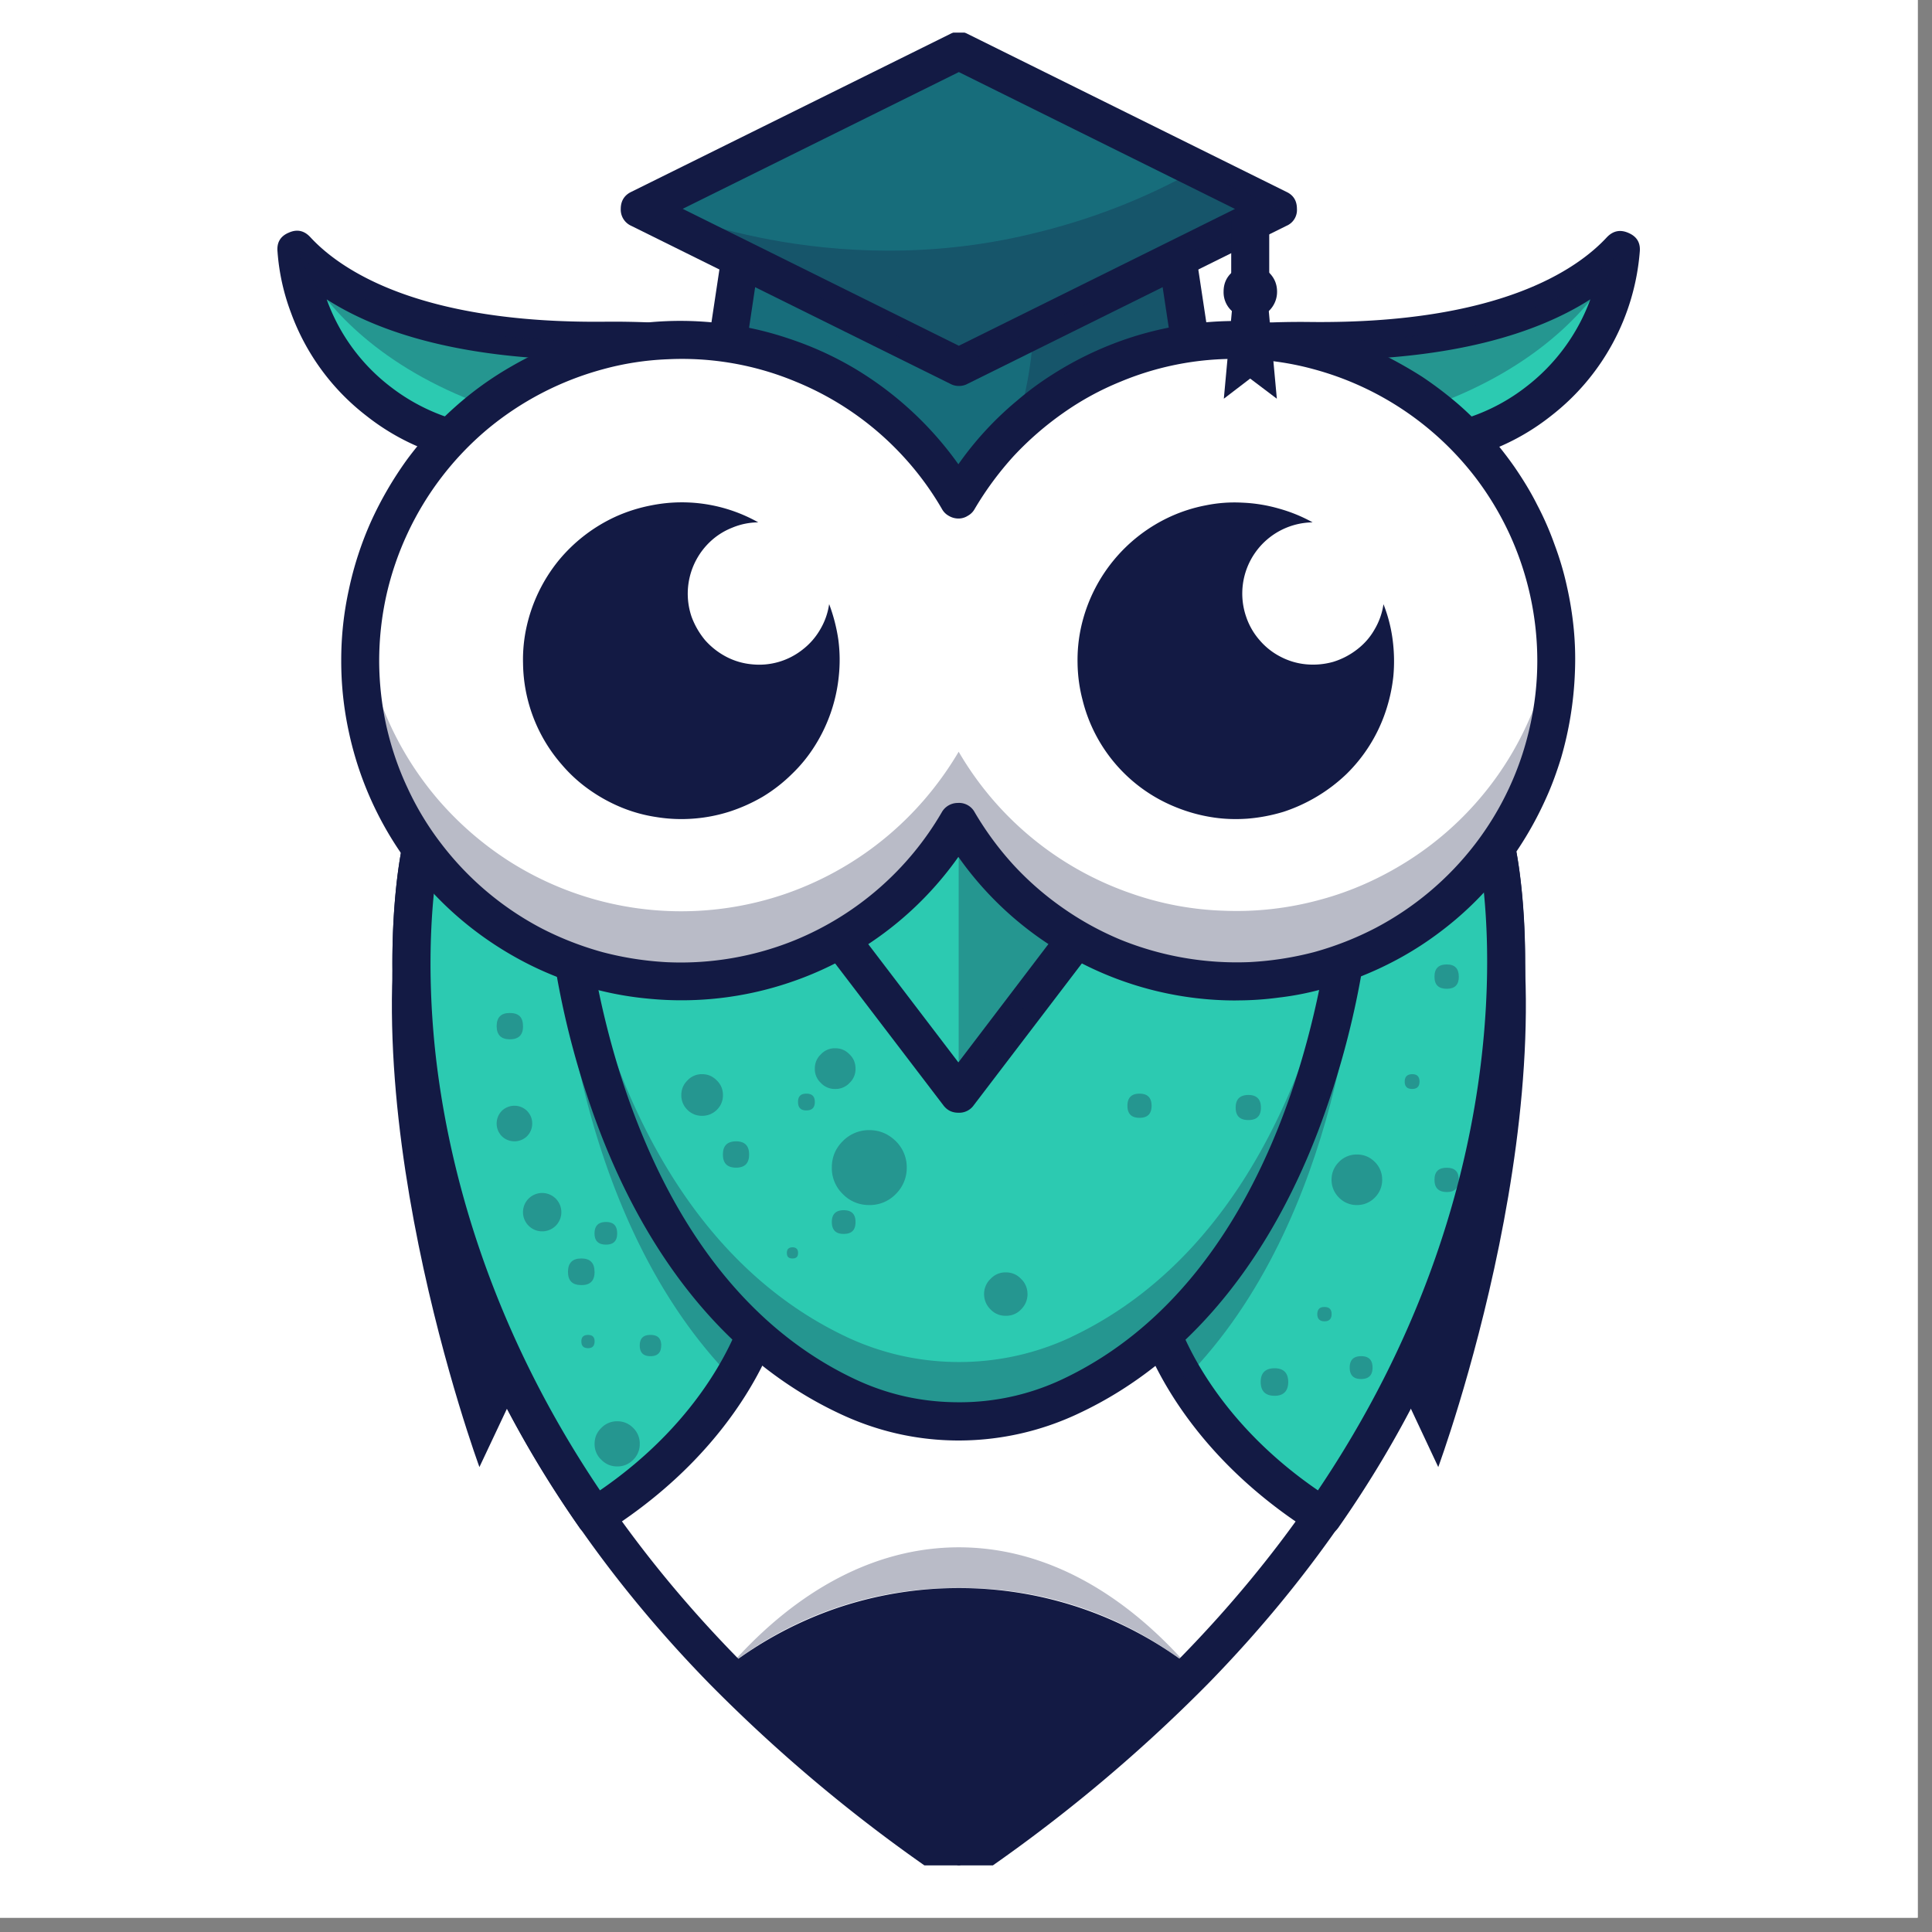 <svg xmlns="http://www.w3.org/2000/svg" width="45" height="45" version="1.0" viewBox="0 0 33.75 33.75"><rect x="0" y="0" width="33.75" height="33.75" fill="#808080" stroke="none"/><defs><clipPath id="b"><path d="M0 0h33.5v33.5H0Zm0 0"/></clipPath><clipPath id="c"><path d="M.883.57h32.015V29H.883Zm0 0"/></clipPath><clipPath id="d"><path d="M7 10h20v22.586H7Zm0 0"/></clipPath><clipPath id="e"><path d="M6 10h21v22.586H6Zm0 0"/></clipPath><clipPath id="f"><path d="M12 27h9v5.586h-9Zm0 0"/></clipPath><clipPath id="i"><path d="M.625 1h8.102v2.305H.625Zm0 0"/></clipPath><clipPath id="h"><path d="M0 0h9v4H0z"/></clipPath><clipPath id="l"><path d="M.77 1h3.57v8.3H.77Zm0 0"/></clipPath><clipPath id="k"><path d="M0 0h5v10H0z"/></clipPath><clipPath id="o"><path d="M.012 1h3.812v8.3H.012Zm0 0"/></clipPath><clipPath id="n"><path d="M0 0h4v10H0z"/></clipPath><clipPath id="r"><path d="M.77.246h14.054V10H.77Zm0 0"/></clipPath><clipPath id="q"><path d="M0 0h15v11H0z"/></clipPath><clipPath id="u"><path d="M.723.574h5.48V7.72H.723Zm0 0"/></clipPath><clipPath id="t"><path d="M0 0h7v8H0z"/></clipPath><clipPath id="x"><path d="M.676.625H3v6.672H.676Zm0 0"/></clipPath><clipPath id="w"><path d="M0 0h4v8H0z"/></clipPath><clipPath id="A"><path d="M.82.29h9.532v3.573H.82Zm0 0"/></clipPath><clipPath id="z"><path d="M0 0h11v4H0z"/></clipPath><clipPath id="D"><path d="M.004.29H9.77v3.573H.004Zm0 0"/></clipPath><clipPath id="C"><path d="M0 0h10v4H0z"/></clipPath><clipPath id="G"><path d="M.195.719h21.203V7.39H.195Zm0 0"/></clipPath><clipPath id="F"><path d="M0 0h22v8H0z"/></clipPath><clipPath id="H"><path d="M11 .57h12V7H11Zm0 0"/></clipPath><clipPath id="I"><path d="M10 .57h13V7H10Zm0 0"/></clipPath><clipPath id="L"><path d="M.195.86h11.2v3.812H.195Zm0 0"/></clipPath><clipPath id="K"><path d="M0 0h12v5H0z"/></clipPath><clipPath id="O"><path d="M.578 3H2v1H.578Zm0 0"/></clipPath><clipPath id="P"><path d="M2 8h2v1.73H2Zm0 0"/></clipPath><clipPath id="Q"><path d="M.578 1H2v2H.578Zm0 0"/></clipPath><clipPath id="R"><path d="M17 .676h.73V2H17Zm0 0"/></clipPath><clipPath id="S"><path d="M17 4h.73v1H17Zm0 0"/></clipPath><clipPath id="N"><path d="M0 0h18v10H0z"/></clipPath><mask id="g"><g filter="url(#a)"><path fill-opacity=".3" d="M-3.375-3.375h40.5v40.5h-40.5z"/></g></mask><mask id="j"><g filter="url(#a)"><path fill-opacity=".3" d="M-3.375-3.375h40.5v40.5h-40.5z"/></g></mask><mask id="m"><g filter="url(#a)"><path fill-opacity=".3" d="M-3.375-3.375h40.5v40.5h-40.5z"/></g></mask><mask id="p"><g filter="url(#a)"><path fill-opacity=".3" d="M-3.375-3.375h40.5v40.5h-40.5z"/></g></mask><mask id="s"><g filter="url(#a)"><path fill-opacity=".3" d="M-3.375-3.375h40.5v40.5h-40.5z"/></g></mask><mask id="v"><g filter="url(#a)"><path fill-opacity=".3" d="M-3.375-3.375h40.5v40.5h-40.5z"/></g></mask><mask id="y"><g filter="url(#a)"><path fill-opacity=".3" d="M-3.375-3.375h40.5v40.5h-40.5z"/></g></mask><mask id="B"><g filter="url(#a)"><path fill-opacity=".3" d="M-3.375-3.375h40.5v40.5h-40.5z"/></g></mask><mask id="E"><g filter="url(#a)"><path fill-opacity=".3" d="M-3.375-3.375h40.5v40.5h-40.5z"/></g></mask><mask id="J"><g filter="url(#a)"><path fill-opacity=".3" d="M-3.375-3.375h40.5v40.5h-40.5z"/></g></mask><mask id="M"><g filter="url(#a)"><path fill-opacity=".3" d="M-3.375-3.375h40.5v40.5h-40.5z"/></g></mask><filter id="a" width="100%" height="100%" x="0%" y="0%"><feColorMatrix color-interpolation-filters="sRGB" values="0 0 0 0 1 0 0 0 0 1 0 0 0 0 1 0 0 0 1 0"/></filter></defs><g fill="#fff" clip-path="url(#b)"><path d="M0 0h33.5v33.5H0Zm0 0"/><path d="M0 0h33.5v33.5H0Zm0 0"/></g><g clip-path="url(#c)"><path fill="#fff" d="M32.598 12.719a15.722 15.722 0 0 1-.305 3.09 15.5 15.5 0 0 1-.898 2.972q-.3.72-.668 1.407A15.176 15.176 0 0 1 29 22.77q-.492.602-1.043 1.152t-1.152 1.047a16 16 0 0 1-2.582 1.726q-.686.364-1.407.664c-.48.2-.968.371-1.464.524a15.5 15.5 0 0 1-3.047.605q-.774.077-1.555.078-.779 0-1.55-.078a15.5 15.5 0 0 1-3.048-.605 16 16 0 0 1-4.207-1.988Q7.3 25.46 6.7 24.969c-.402-.332-.789-.68-1.152-1.047-.367-.367-.719-.75-1.047-1.152a16 16 0 0 1-.926-1.247q-.432-.65-.8-1.335a17 17 0 0 1-.665-1.407c-.199-.48-.37-.968-.523-1.465A15.5 15.5 0 0 1 .98 14.27a16 16 0 0 1-.078-1.551q.002-.781.078-1.555a15.7 15.7 0 0 1 1.13-4.512q.3-.72.663-1.406.369-.686.801-1.332a15.4 15.4 0 0 1 1.973-2.402c.363-.367.75-.715 1.152-1.047a15.443 15.443 0 0 1 2.582-1.723 15.4 15.4 0 0 1 2.871-1.191q.745-.225 1.508-.38.761-.15 1.54-.226.771-.076 1.55-.078.781.001 1.555.078a15.7 15.7 0 0 1 5.918 1.797q.686.363 1.332.797c.433.29.847.598 1.25.926q.602.497 1.152 1.047T29 2.664q.497.598.93 1.25c.285.43.554.875.797 1.332a15.4 15.4 0 0 1 1.191 2.871c.148.496.277 1 .375 1.508q.154.763.23 1.54.076.773.075 1.554m0 0"/></g><g clip-path="url(#d)"><path fill="#fff" d="M21.277 28.754q-.195.21-.402.426l-.41.406q-.104.104-.215.207c-.14.137-.29.273-.441.41q-.095.087-.2.18c-.05.047-.101.09-.156.14q-.083.074-.172.149l-.062.055c-.059.046-.117.097-.176.144l-.188.16-.234.188c-.137.113-.281.222-.426.336l-.215.156c-.043.035-.09.07-.132.105l-.207.153q-.142.105-.29.21l-.331.235-.27.18a26.5 26.5 0 0 1-4.121-3.414 21.3 21.3 0 0 1-2.238-2.688c-4.258-6.094-3.043-11.625-3.043-11.625l4.816-2.23 4.586-2.121 9.402 4.351s1.54 6.98-4.875 13.887m0 0"/></g><path fill="#131a44" d="m24.313 23.898.812 1.73s2.453-6.64 1.148-11.077c-.93 6.336-1.96 9.347-1.96 9.347M9.191 23.898l-.816 1.73s-2.45-6.64-1.148-11.077c.93 6.336 1.964 9.347 1.964 9.347m0 0"/><g clip-path="url(#e)"><path fill="#131a44" d="M16.75 32.93a.33.33 0 0 1-.187-.059 27.2 27.2 0 0 1-4.172-3.46c-3.614-3.7-4.88-7.466-5.309-9.974-.465-2.726-.074-4.566-.059-4.64a.32.32 0 0 1 .18-.23l9.406-4.356a.34.34 0 0 1 .278 0l9.402 4.355c.102.047.16.125.184.23.015.075.406 1.915-.059 4.645-.43 2.508-1.7 6.274-5.309 9.97a27.3 27.3 0 0 1-4.175 3.46.3.3 0 0 1-.18.059M7.645 15.098c-.082.492-.274 2.093.097 4.261.414 2.407 1.645 6.024 5.125 9.586a26.4 26.4 0 0 0 3.883 3.25 26.6 26.6 0 0 0 3.883-3.25c3.48-3.562 4.707-7.18 5.125-9.586.375-2.168.18-3.77.097-4.261l-9.105-4.22Zm13.23 14.082"/></g><path fill="#2ccab1" d="M13.297 23.02a4.4 4.4 0 0 1-.492 1.07c-.414.691-1.153 1.605-2.414 2.402-4.258-6.094-3.043-11.625-3.043-11.625l4.816-2.23c.149.629.32 1.953.484 3.453.34 3.094.649 6.93.649 6.93m0 0"/><path fill="#131a44" d="M10.39 26.824a.31.31 0 0 1-.269-.14c-2.242-3.204-2.965-6.254-3.18-8.25-.23-2.172.07-3.575.082-3.633a.31.31 0 0 1 .18-.23l4.824-2.235a.32.32 0 0 1 .286.004.3.3 0 0 1 .175.223c.453 1.921 1.11 10.082 1.14 10.43 0 .038 0 .073-.01.109-.02.085-.556 2.101-3.052 3.671a.3.3 0 0 1-.175.051M7.646 15.098c-.07.414-.22 1.629-.04 3.293.204 1.855.868 4.668 2.875 7.644 1.84-1.262 2.387-2.765 2.48-3.05-.062-.723-.62-7.544-1.038-9.864Zm0 0"/><path fill="#2ccab1" d="M20.207 23.02s.492 1.953 2.906 3.472c4.258-6.094 3.04-11.625 3.04-11.625l-4.817-2.23c-.45 1.922-1.129 10.383-1.129 10.383m0 0"/><path fill="#131a44" d="M23.113 26.824a.3.3 0 0 1-.183-.05c-2.492-1.57-3.028-3.587-3.047-3.669a.3.3 0 0 1-.012-.109c.027-.348.688-8.508 1.137-10.433a.33.33 0 0 1 .183-.223.33.33 0 0 1 .286 0l4.816 2.23a.31.31 0 0 1 .18.23c.015.06.316 1.466.082 3.637-.211 1.997-.934 5.047-3.176 8.25a.32.32 0 0 1-.266.137m-2.57-3.84c.09.286.64 1.79 2.48 3.051 3.528-5.234 2.985-10.02 2.836-10.937l-4.28-1.98c-.415 2.323-.977 9.144-1.036 9.866m-.336.036"/><g clip-path="url(#f)"><path fill="#131a44" d="M20.875 29.18a27 27 0 0 1-4.125 3.418q-2.233-1.501-4.121-3.418a6.7 6.7 0 0 1 1.937-1.07 6.6 6.6 0 0 1 2.184-.368 6.6 6.6 0 0 1 4.125 1.438m0 0"/></g><g mask="url(#g)"><g clip-path="url(#h)" transform="translate(12 26)"><g clip-path="url(#i)"><path fill="#131a44" d="M4.75 1.742a6.4 6.4 0 0 1 3.96 1.313C7.57 1.777 6.21 1.03 4.75 1.03S1.93 1.777.79 3.055a6.42 6.42 0 0 1 3.96-1.313m0 0"/></g></g></g><g mask="url(#j)"><g clip-path="url(#k)" transform="translate(9 15)"><g clip-path="url(#l)"><path fill="#131a44" d="M4.297 8.02a4.4 4.4 0 0 1-.492 1.07c-2.774-2.805-3-7.504-3-7.504l2.843-.496c.34 3.094.649 6.93.649 6.93m0 0"/></g></g></g><g mask="url(#m)"><g clip-path="url(#n)" transform="translate(20 15)"><g clip-path="url(#o)"><path fill="#131a44" d="M.207 8.02c.117.378.277.738.488 1.07C3.473 6.285 3.7 1.586 3.7 1.586L.855 1.09C.515 4.184.207 8.02.207 8.02m0 0"/></g></g></g><path fill="#2ccab1" d="m16.75 14.309-6.887 1.203s.32 6.715 4.934 8.883q.927.438 1.953.437 1.027 0 1.953-.437c4.617-2.172 4.934-8.883 4.934-8.883Zm0 0"/><g mask="url(#p)"><g clip-path="url(#q)" transform="translate(9 15)"><g clip-path="url(#r)"><path fill="#131a44" d="M9.707 8.36a4.6 4.6 0 0 1-1.957.433 4.6 4.6 0 0 1-1.953-.434C2.297 6.711 1.273 2.45.977.49L.863.511s.32 6.715 4.934 8.883q.927.438 1.953.437 1.027 0 1.953-.437C14.32 7.223 14.637.512 14.637.512l-.11-.02c-.293 1.957-1.324 6.219-4.82 7.867m0 0"/></g></g></g><path fill="#131a44" d="M16.75 25.164c-.73 0-1.43-.16-2.09-.473-1.969-.925-3.48-2.808-4.37-5.449a15 15 0 0 1-.755-3.719q-.013-.285.274-.343l6.886-1.2a.3.3 0 0 1 .114 0l6.886 1.2q.287.057.274.343a15 15 0 0 1-.758 3.72c-.887 2.64-2.398 4.527-4.367 5.448a4.9 4.9 0 0 1-2.094.473m-6.531-9.379c.129 1.29.879 6.5 4.719 8.309.574.27 1.175.402 1.812.402a4.2 4.2 0 0 0 1.809-.402c3.843-1.813 4.593-7.02 4.718-8.309l-6.53-1.14Zm0 0"/><path fill="#176d7b" d="m20.5 4.063-3.75-1.778-3.746 1.777-.703 4.653 4.449 2.21 4.453-2.21Zm0 0"/><g mask="url(#s)"><g clip-path="url(#t)" transform="translate(15 3)"><g clip-path="url(#u)"><path fill="#131a44" d="m.836 7.473.082.043c1.68-.11 3.566-1.149 5.195-2.375l-.617-4.078L4.77.719c-.997.64-1.762 1.136-1.762 1.136S3.574 4.79.836 7.473m0 0"/></g></g></g><path fill="#131a44" d="M16.75 11.258a.4.4 0 0 1-.148-.031l-4.45-2.215c-.144-.07-.207-.188-.18-.348l.7-4.652a.32.32 0 0 1 .187-.25l3.746-1.778a.3.3 0 0 1 .286 0l3.75 1.778a.32.32 0 0 1 .187.25l.703 4.652q.037.24-.18.348l-4.453 2.215a.4.4 0 0 1-.148.03m-4.082-2.735 4.086 2.032 4.086-2.032-.64-4.234-3.45-1.637L13.3 4.29Zm0 0"/><path fill="#2ccab1" d="m18.96 16.203-2.214 2.902-2.215-2.902 2.215-4.902.64 1.414ZM21.383 6.02c.508-.051 1.015-.07 1.527-.067 3.336.035 4.797-.93 5.403-1.582q-.055.66-.336 1.262a3.71 3.71 0 0 1-1.82 1.816q-.603.283-1.262.336l-5.82 4.695-2.384-2.625s.934-3.464 4.692-3.835m0 0"/><path fill="#2ccab1" d="m16.797 9.855-2.383 2.625-5.816-4.695a3.7 3.7 0 0 1-1.957-.754 3.7 3.7 0 0 1-1.246-1.683 3.8 3.8 0 0 1-.22-.977c.61.656 2.071 1.617 5.407 1.582q.762-.008 1.523.067a5.2 5.2 0 0 1 2.563.914c1.652 1.144 2.129 2.921 2.129 2.921m0 0"/><path fill="#131a44" d="M16.742 19.438q-.166.001-.265-.133l-2.215-2.903a.31.31 0 0 1-.04-.336l2.22-4.898a.31.31 0 0 1 .304-.195.31.31 0 0 1 .3.195l2.216 4.902a.3.3 0 0 1-.04.336l-2.21 2.899a.31.31 0 0 1-.27.133m-1.832-3.282 1.832 2.403 1.828-2.403-1.828-4.047ZM19.074 12.813a.32.32 0 0 1-.246-.11l-2.383-2.625a.31.31 0 0 1-.074-.308q.328-1.039.996-1.895c.684-.883 1.926-1.98 3.985-2.184q.78-.077 1.558-.066c3.266.031 4.633-.91 5.16-1.48q.164-.172.38-.075.217.094.195.328a4.032 4.032 0 0 1-1.55 2.867 4 4 0 0 1-2.068.844l-5.742 4.633a.3.3 0 0 1-.21.07m-2.008-3.04 2.043 2.254 5.578-4.5a.34.34 0 0 1 .18-.074 3.34 3.34 0 0 0 1.781-.687 3.4 3.4 0 0 0 1.133-1.536c-.91.582-2.414 1.086-4.879 1.06q-.744-.015-1.488.062c-3.027.296-4.105 2.753-4.348 3.421m4.317-3.753"/><path fill="#131a44" d="M14.414 12.813a.3.3 0 0 1-.207-.075L8.465 8.105a4 4 0 0 1-2.067-.843A4 4 0 0 1 5.082 5.46a3.8 3.8 0 0 1-.234-1.063q-.023-.24.195-.332.216-.098.379.079c.523.566 1.89 1.511 5.156 1.476q.784-.007 1.563.066c2.062.204 3.304 1.301 3.984 2.188q.668.856.996 1.895a.31.31 0 0 1-.078.308l-2.383 2.629a.31.31 0 0 1-.246.105M5.707 5.23A3.34 3.34 0 0 0 6.84 6.77a3.4 3.4 0 0 0 1.785.687.34.34 0 0 1 .18.074l5.574 4.496 2.043-2.25c-.235-.675-1.29-3.12-4.344-3.425a15 15 0 0 0-1.488-.063c-2.469.024-3.973-.476-4.883-1.059m0 0"/><g mask="url(#v)"><g clip-path="url(#w)" transform="translate(16 12)"><g clip-path="url(#x)"><path fill="#131a44" d="M2.96 4.203.747 7.105V1.133s.242-.176.64-.414Zm0 0"/></g></g></g><g mask="url(#y)"><g clip-path="url(#z)" transform="translate(18 4)"><g clip-path="url(#A)"><path fill="#131a44" d="M.832 2.934c.606.386 1.035.476 2.066.789 6.235 0 7.426-3.348 7.426-3.348-.605.656-2.066 1.617-5.402 1.582q-.767-.008-1.527.066a5.26 5.26 0 0 0-2.563.91m0 0"/></g></g></g><g mask="url(#B)"><g clip-path="url(#C)" transform="translate(5 4)"><g clip-path="url(#D)"><path fill="#131a44" d="M9.668 2.934c-.602.386-1.035.476-2.063.789C1.371 3.723.175.375.175.375c.61.656 2.071 1.617 5.407 1.582q.762-.008 1.523.066 1.402.119 2.563.91m0 0"/></g></g></g><path fill="#fff" d="M25.55 7.582q.39.389.696.848.303.458.52.968.21.511.316 1.051c.07.36.11.727.11 1.094s-.04.73-.11 1.09a5.5 5.5 0 0 1-.316 1.055q-.216.509-.52.964c-.203.309-.437.59-.695.852a5.6 5.6 0 0 1-.852.695 5.6 5.6 0 0 1-.969.52c-.34.14-.687.246-1.05.316q-.54.11-1.09.11-.556 0-1.094-.11a5.4 5.4 0 0 1-1.05-.316 5.6 5.6 0 0 1-.97-.52 5.6 5.6 0 0 1-.851-.695 5.6 5.6 0 0 1-1.21-1.816 5.666 5.666 0 0 1-.43-2.145q.001-.552.109-1.094c.07-.36.18-.71.32-1.05a5.6 5.6 0 0 1 1.211-1.817c.262-.262.543-.492.852-.7q.457-.303.968-.515c.34-.14.688-.25 1.051-.32a5.7 5.7 0 0 1 2.184 0c.363.07.71.18 1.05.32a5.6 5.6 0 0 1 1.82 1.215m0 0"/><path fill="#131a44" d="M24.168 10.555a1.2 1.2 0 0 1-.156.441q-.116.205-.309.352a1.3 1.3 0 0 1-.414.214 1.3 1.3 0 0 1-.469.043 1.2 1.2 0 0 1-.449-.132 1.2 1.2 0 0 1-.367-.29 1.2 1.2 0 0 1-.234-.406 1.244 1.244 0 0 1 1.16-1.652 2.7 2.7 0 0 0-.594-.242 2.7 2.7 0 0 0-.633-.102 2.5 2.5 0 0 0-.64.047q-.316.06-.614.195a2.787 2.787 0 0 0-1.562 1.926q-.07.315-.063.64.005.324.086.634a2.72 2.72 0 0 0 1.625 1.875q.3.123.617.175c.215.036.426.043.641.028q.322-.026.633-.121a2.9 2.9 0 0 0 1.094-.657 2.75 2.75 0 0 0 .68-1.078q.105-.306.14-.629.03-.316-.012-.64a2.6 2.6 0 0 0-.16-.621m0 0"/><path fill="#fff" d="M15.863 7.582c.262.258.492.543.7.848q.305.458.515.968.21.511.32 1.051a5.7 5.7 0 0 1 0 2.188c-.07.36-.18.71-.32 1.05s-.312.66-.515.97a6 6 0 0 1-.7.847 5.4 5.4 0 0 1-.847.695 5.516 5.516 0 0 1-2.02.836 5.4 5.4 0 0 1-1.094.11q-.55 0-1.093-.11-.54-.105-1.051-.316-.509-.21-.965-.52a5.4 5.4 0 0 1-.852-.695 6 6 0 0 1-.695-.848 5.516 5.516 0 0 1-.836-2.02 5.4 5.4 0 0 1-.11-1.093q0-.552.11-1.094a5.5 5.5 0 0 1 .836-2.02 5.6 5.6 0 0 1 1.547-1.546 5.6 5.6 0 0 1 3.11-.942q.552 0 1.093.106.54.11 1.05.32.511.21.97.516c.304.207.59.437.847.699m0 0"/><g mask="url(#E)"><g clip-path="url(#F)" transform="translate(6 10)"><g clip-path="url(#G)"><path fill="#131a44" d="M21.156.926a5.5 5.5 0 0 1-.43 1.613 5.56 5.56 0 0 1-2.144 2.508c-.477.3-.984.527-1.527.672a5.5 5.5 0 0 1-1.66.191 5.4 5.4 0 0 1-1.641-.305 5.6 5.6 0 0 1-1.477-.773 5.6 5.6 0 0 1-1.53-1.7q-.16.271-.349.524A5.63 5.63 0 0 1 7.734 5.61a5.6 5.6 0 0 1-3.3.114 5.6 5.6 0 0 1-1.528-.672 5.7 5.7 0 0 1-1.261-1.094A5.634 5.634 0 0 1 .333.926a7 7 0 0 0-.032.617c0 .613.097 1.215.297 1.797.195.582.484 1.12.859 1.61q.558.73 1.328 1.245a5.5 5.5 0 0 0 1.66.754 5.55 5.55 0 0 0 3.586-.226 5.604 5.604 0 0 0 2.715-2.363c.309.535.695 1 1.16 1.406s.98.722 1.551.957a5.6 5.6 0 0 0 1.777.41 5.56 5.56 0 0 0 3.473-.938q.767-.512 1.328-1.246a5.56 5.56 0 0 0 1.152-3.406c0-.207-.011-.41-.03-.617m0 0"/></g></g></g><path fill="#131a44" d="M14.484 10.555a1.2 1.2 0 0 1-.156.441 1.2 1.2 0 0 1-.308.352 1.22 1.22 0 0 1-.883.257 1.2 1.2 0 0 1-.45-.132 1.3 1.3 0 0 1-.37-.29 1.4 1.4 0 0 1-.235-.406 1.25 1.25 0 0 1 .313-1.304 1.2 1.2 0 0 1 .394-.254 1.2 1.2 0 0 1 .457-.094 2.72 2.72 0 0 0-1.867-.297q-.319.061-.613.192a2.8 2.8 0 0 0-1.012.777 2.8 2.8 0 0 0-.555 1.152q-.07.316-.062.637a2.735 2.735 0 0 0 .676 1.77q.209.246.472.433.263.188.563.313.3.124.617.171.32.052.64.028.322-.023.633-.121c.207-.067.399-.153.586-.262q.278-.168.508-.395.233-.223.406-.5a2.8 2.8 0 0 0 .414-1.203q.035-.323-.007-.644a3 3 0 0 0-.16-.621m0 0"/><path fill="#131a44" d="M21.586 17.477a5.9 5.9 0 0 1-2.727-.668 5.86 5.86 0 0 1-2.117-1.84 5.9 5.9 0 0 1-1.824 1.68q-.54.32-1.137.519a5.9 5.9 0 0 1-2.46.277 5.7 5.7 0 0 1-1.223-.25 5.8 5.8 0 0 1-1.141-.5 6 6 0 0 1-1.012-.726 5.918 5.918 0 0 1-1.852-3.187 5.8 5.8 0 0 1-.132-1.243q-.001-.628.133-1.238.13-.614.386-1.188.258-.568.625-1.078a6 6 0 0 1 .84-.922q.465-.416 1.012-.726a6 6 0 0 1 1.14-.504 5.9 5.9 0 0 1 2.47-.238q.621.069 1.214.27.599.198 1.137.515a6 6 0 0 1 1.824 1.68 5.7 5.7 0 0 1 1.028-1.114q.286-.245.609-.45a6 6 0 0 1 1.367-.648 6 6 0 0 1 2.25-.277 6 6 0 0 1 1.484.297q.358.124.704.289.338.17.66.375.314.21.605.457c.192.164.371.344.543.531q.252.283.469.594c.144.211.277.426.39.652q.177.336.305.696.134.357.215.726a6 6 0 0 1 .121.75q.036.376.02.758a6.164 6.164 0 0 1-.242 1.496c-.075.242-.16.48-.266.711a6.104 6.104 0 0 1-.785 1.293 5.8 5.8 0 0 1-1.09 1.055q-.303.227-.637.414a6 6 0 0 1-1.402.566 5 5 0 0 1-.746.145q-.376.051-.758.05m-4.844-3.45a.31.31 0 0 1 .285.164q.294.5.68.922.392.424.867.754.47.329 1.004.551a5.4 5.4 0 0 0 2.246.39 5.6 5.6 0 0 0 1.133-.175 5.5 5.5 0 0 0 1.066-.418 5.305 5.305 0 0 0 1.746-1.469 5.23 5.23 0 0 0 .96-2.066q.126-.562.126-1.137a5.3 5.3 0 0 0-.492-2.227 5.3 5.3 0 0 0-.593-.98 5.3 5.3 0 0 0-2.813-1.883 5 5 0 0 0-1.133-.176 5.158 5.158 0 0 0-2.246.39 5 5 0 0 0-1.004.548 5.5 5.5 0 0 0-.867.754q-.387.426-.68.922a.3.3 0 0 1-.12.12.3.3 0 0 1-.165.048.33.33 0 0 1-.168-.047.3.3 0 0 1-.12-.121 5.2 5.2 0 0 0-.68-.922 5.241 5.241 0 0 0-1.871-1.3 5.16 5.16 0 0 0-2.243-.392 5 5 0 0 0-1.133.176 5.335 5.335 0 0 0-2.023 1.055A5.3 5.3 0 0 0 7.12 9.316a5.3 5.3 0 0 0-.371 1.086 5.3 5.3 0 0 0-.125 1.141q.001.575.125 1.137c.086.379.207.738.371 1.086q.242.524.594.98a5.3 5.3 0 0 0 1.742 1.469c.34.176.7.316 1.07.418q.555.146 1.133.176a5.3 5.3 0 0 0 2.242-.391 5.288 5.288 0 0 0 2.55-2.227.32.32 0 0 1 .29-.164m0 0"/><g clip-path="url(#H)"><path fill="#176d7b" d="M22.324 3.648 16.75 6.41l-4.531-2.246-1.043-.516L16.75.887Zm0 0"/></g><g clip-path="url(#I)"><path fill="#131a44" d="M16.75 6.742a.3.3 0 0 1-.145-.035l-5.578-2.762a.31.31 0 0 1-.183-.297c0-.136.062-.238.183-.296L16.605.59a.32.32 0 0 1 .293 0l5.575 2.762c.125.058.183.16.183.296a.3.3 0 0 1-.183.297l-5.575 2.762a.3.3 0 0 1-.148.035m-4.824-3.094L16.75 6.04l4.824-2.39-4.824-2.391Zm0 0"/></g><g mask="url(#J)"><g clip-path="url(#K)" transform="translate(11 2)"><g clip-path="url(#L)"><path fill="#131a44" d="M9.922.953c-.918.52-1.895.895-2.922 1.137-3.543.848-6.426-.442-6.426-.442l-.12.137.76.38L5.75 4.41l5.574-2.762Zm0 0"/></g></g></g><path fill="#131a44" d="M21.84 5.285a.32.32 0 0 1-.235-.098.32.32 0 0 1-.097-.234V3.855a.335.335 0 0 1 .332-.332c.094 0 .172.036.234.098a.32.32 0 0 1 .098.234v1.098a.3.3 0 0 1-.098.234.3.3 0 0 1-.234.098m0 0"/><path fill="#131a44" d="M22.309 5.094a.46.46 0 0 1-.137.332.46.46 0 0 1-.332.136.45.45 0 0 1-.328-.136.44.44 0 0 1-.137-.332c0-.13.043-.239.137-.328q.135-.141.328-.141.195 0 .332.14.136.135.137.329m0 0"/><path fill="#131a44" d="m22.137 5.137-.297-.043-.293.043-.168 1.828.46-.352.466.352Zm0 0"/><g mask="url(#M)"><g clip-path="url(#N)" transform="translate(8 16)"><path fill="#131a44" d="M4.629 3.129a.35.35 0 0 1-.106.258.36.36 0 0 1-.257.105.35.35 0 0 1-.258-.105.35.35 0 0 1-.106-.258q0-.148.106-.254a.34.34 0 0 1 .258-.11c.101 0 .183.036.257.11q.106.106.106.254M12.117 3.316q0 .211-.21.211-.212 0-.212-.21 0-.212.211-.212.21 0 .211.211M14.027 3.348c0 .148-.074.218-.218.218-.149 0-.223-.07-.223-.218q0-.219.223-.22.217.001.218.22M9.95 6.605q-.002.159-.114.27a.35.35 0 0 1-.266.11.35.35 0 0 1-.265-.11.37.37 0 0 1-.114-.27.36.36 0 0 1 .114-.265.35.35 0 0 1 .265-.113q.16.001.266.113a.36.36 0 0 1 .113.265M6.945 5.348c0 .14-.066.207-.207.207q-.205.002-.207-.207 0-.206.207-.207.208 0 .207.207M7.84 4.398a.64.64 0 0 1-.192.461.63.63 0 0 1-.464.192.63.63 0 0 1-.461-.192.63.63 0 0 1-.192-.46c0-.184.063-.336.192-.465a.64.64 0 0 1 .46-.192c.184 0 .337.067.465.192a.64.64 0 0 1 .192.464M6.234 3.25q0 .148-.148.148-.146 0-.145-.148-.001-.146.145-.145.148-.001.148.145M6.945 2.668a.33.33 0 0 1-.105.25.33.33 0 0 1-.25.105.33.33 0 0 1-.25-.105.33.33 0 0 1-.106-.25c0-.098.036-.184.106-.25a.33.33 0 0 1 .25-.106q.148 0 .25.106c.07.066.105.152.105.25M5.086 4.168q.001.229-.227.23-.232-.001-.23-.23-.002-.229.23-.23.228.001.227.23M5.941 5.887q.002.098-.097.097-.1.002-.098-.097-.001-.096.098-.098.098.002.097.098m0 0"/><g clip-path="url(#O)"><path fill="#131a44" d="M1.297 3.625q0 .129-.09.223a.316.316 0 0 1-.441 0 .316.316 0 0 1 0-.442.316.316 0 0 1 .441 0q.09.095.09.219m0 0"/></g><path fill="#131a44" d="M2.387 6.219q-.001.232-.23.23-.235.002-.235-.23 0-.235.234-.235.23 0 .23.235m0 0"/><g clip-path="url(#P)"><path fill="#131a44" d="M3.176 9.223a.38.38 0 0 1-.114.277.38.38 0 0 1-.28.117q-.163 0-.278-.117a.37.37 0 0 1-.117-.277q0-.165.117-.278a.38.38 0 0 1 .277-.117q.164 0 .281.117a.38.38 0 0 1 .114.278m0 0"/></g><path fill="#131a44" d="M3.55 7.504q0 .187-.187.187t-.187-.187q0-.186.187-.184.188-.002.188.184M2.387 7.434q-.002.117-.114.117-.117 0-.117-.117c0-.079.04-.114.117-.114.075 0 .114.035.114.114M1.805 5.148a.335.335 0 1 1-.668.003.335.335 0 0 1 .668-.003M2.781 5.547c0 .129-.062.195-.195.195q-.2 0-.2-.195 0-.2.2-.2c.133 0 .195.067.195.2m0 0"/><g clip-path="url(#Q)"><path fill="#131a44" d="M1.137 1.926q.001.229-.23.23-.23-.001-.231-.23.001-.232.23-.23c.156 0 .23.074.23.23m0 0"/></g><path fill="#131a44" d="M14.504 8.14c0 .16-.082.243-.238.243q-.242-.001-.243-.242 0-.237.243-.239.236.002.238.239M15.262 6.957q-.001.124-.125.125-.124-.001-.125-.125.001-.127.125-.125.124-.001.125.125M15.977 7.89q0 .2-.2.2-.199 0-.199-.2 0-.199.2-.199.199 0 .199.2M16.145 4.61a.43.43 0 0 1-.13.312.43.43 0 0 1-.312.129.43.43 0 0 1-.312-.13.43.43 0 0 1-.13-.312q0-.181.13-.312a.43.43 0 0 1 .312-.129q.183 0 .313.129a.43.43 0 0 1 .129.312M16.797 2.895q0 .128-.129.128t-.129-.128.129-.13.129.13m0 0"/><g clip-path="url(#R)"><path fill="#131a44" d="M17.484 1.063q0 .21-.21.21-.216 0-.215-.21-.001-.216.214-.215.211-.001.211.215m0 0"/></g><g clip-path="url(#S)"><path fill="#131a44" d="M17.484 4.61c0 .14-.07.214-.21.214q-.216-.002-.215-.215-.001-.21.214-.21.211 0 .211.21m0 0"/></g></g></g></svg>